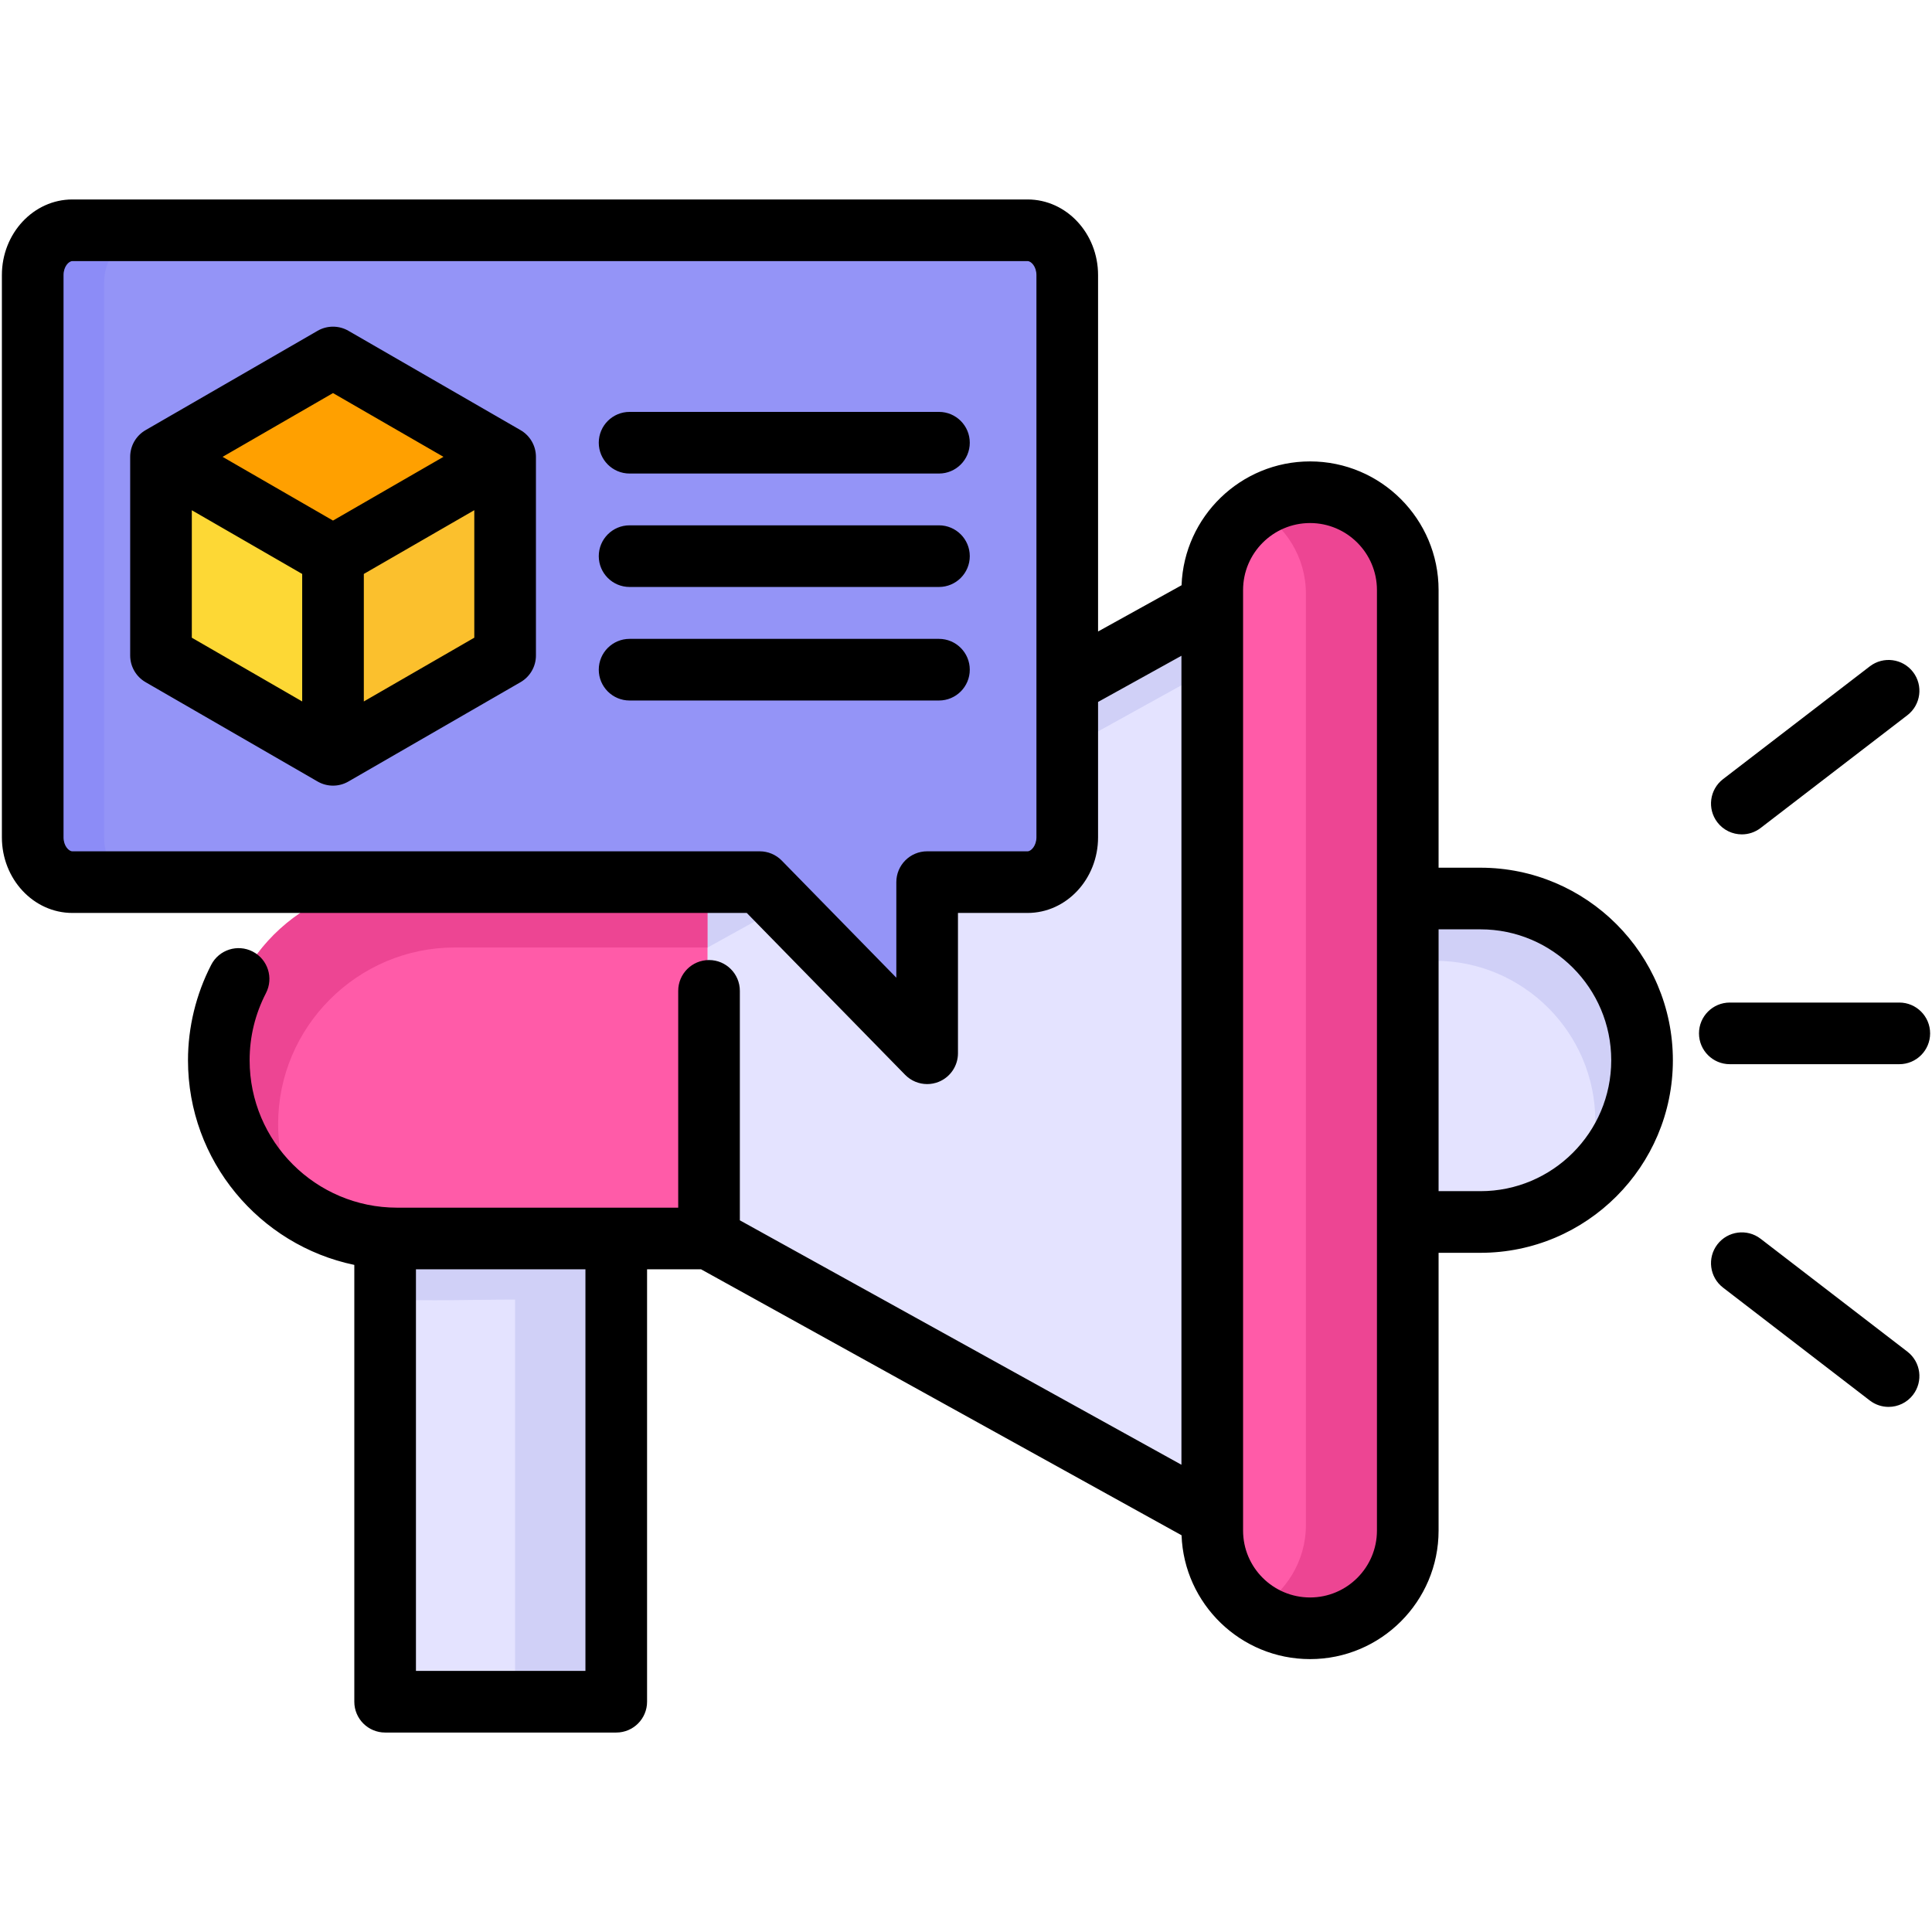 <svg id="Layer_1" enable-background="new 0 0 512 512" viewBox="0 0 512 512" xmlns="http://www.w3.org/2000/svg"><g><g><path clip-rule="evenodd" d="m389.988 238.303h-47.699v84.872h47.699c23.348 0 42.45-19.103 42.45-42.422v-.029c0-23.319-19.102-42.421-42.45-42.421z" fill="#e4e3ff" fill-rule="evenodd"/></g><g><path clip-rule="evenodd" d="m389.988 238.303h-47.699v16.32h38.033c23.348 0 42.45 19.103 42.45 42.45 0 4.446-.688 8.748-1.979 12.793 7.199-7.629 11.645-17.898 11.645-29.113v-.029c0-23.319-19.102-42.421-42.45-42.421z" fill="#d0d0f7" fill-rule="evenodd"/></g><g><path clip-rule="evenodd" d="m102.502 310.497h60.664v138.623h-60.664z" fill="#e4e3ff" fill-rule="evenodd"/></g><g><path clip-rule="evenodd" d="m102.502 310.497h60.664v33.903 104.72h-26.676v-104.72c-11.1 0-23.004.459-33.989-.086v-33.817z" fill="#d0d0f7" fill-rule="evenodd"/></g><g><path clip-rule="evenodd" d="m105.628 233.972h81.918v93.534h-81.918c-25.728 0-46.781-21.053-46.781-46.753v-.029c-.001-25.699 21.052-46.752 46.781-46.752z" fill="#ff5ba8" fill-rule="evenodd"/></g><g><path clip-rule="evenodd" d="m319.629 160.86-132.084 73.112v93.534l132.084 73.112z" fill="#e4e3ff" fill-rule="evenodd"/></g><g><path clip-rule="evenodd" d="m345.272 131.661c14.112 0 25.642 11.53 25.642 25.642v246.872c0 14.112-11.531 25.642-25.642 25.642-14.112 0-25.642-11.53-25.642-25.642v-246.872c-.001-14.112 11.53-25.642 25.642-25.642z" fill="#ff5ba8" fill-rule="evenodd"/></g><g><path clip-rule="evenodd" d="m105.628 233.972h81.918v17.124h-67.06c-25.728 0-46.781 21.053-46.781 46.781 0 7.572 1.835 14.743 5.048 21.082-12.018-8.49-19.906-22.459-19.906-38.205v-.029c-.001-25.7 21.052-46.753 46.781-46.753z" fill="#ed4593" fill-rule="evenodd"/></g><g><path clip-rule="evenodd" d="m319.629 160.86-132.084 73.112v17.123l132.084-73.112z" fill="#d0d0f7" fill-rule="evenodd"/></g><g><path clip-rule="evenodd" d="m345.272 131.661c14.112 0 25.642 11.53 25.642 25.642v246.872c0 14.112-11.531 25.642-25.642 25.642-4.503 0-8.749-1.176-12.419-3.241 7.859-4.389 13.222-12.793 13.222-22.401v-246.872c0-9.608-5.364-18.013-13.222-22.401 3.67-2.065 7.915-3.241 12.419-3.241z" fill="#ed4593" fill-rule="evenodd"/></g><g><path clip-rule="evenodd" d="m271.127 233.972h-26.359v44.946l-43.942-44.946h-180.414c-5.736 0-10.412-5.278-10.412-11.731v-147.601c0-6.454 4.675-11.76 10.412-11.76h250.715c5.708 0 10.412 5.306 10.412 11.76v147.601c0 6.453-4.704 11.731-10.412 11.731z" fill="#9494f7" fill-rule="evenodd"/></g><g><path clip-rule="evenodd" d="m88.82 96.295 22.602 13.022 22.573 13.05v26.073 26.073l-22.573 13.021-22.602 13.051-22.573-13.051-22.573-13.021v-26.073-26.073l22.573-13.05z" fill="#fdd835" fill-rule="evenodd"/></g><g><path clip-rule="evenodd" d="m88.82 96.295 22.602 13.022 22.573 13.05v26.073 26.073l-22.573 13.021-22.602 13.051z" fill="#fbc02d" fill-rule="evenodd"/></g><g><path clip-rule="evenodd" d="m133.995 122.367-45.175 26.073-45.146-26.073 45.146-26.072z" fill="#ffa000" fill-rule="evenodd"/></g><g><path clip-rule="evenodd" d="m27.611 222.241v-147.601c0-6.454 4.675-11.76 10.412-11.76h-17.611c-5.737 0-10.412 5.306-10.412 11.76v147.601c0 6.454 4.675 11.731 10.412 11.731h17.611c-5.737 0-10.412-5.278-10.412-11.731z" fill="#8c8cf7" fill-rule="evenodd"/></g></g><path d="m392.329 229.95h-11.09v-73.586c0-18.795-15.279-34.086-34.058-34.086-18.37 0-33.384 14.609-34.055 32.818l-22.127 12.255v-94.451c0-11.051-8.379-20.041-18.679-20.041h-253.141c-10.299 0-18.679 8.991-18.679 20.041v149c0 11.051 8.38 20.041 18.679 20.041h178.724l41.964 42.895c1.567 1.602 3.684 2.457 5.839 2.457 1.037 0 2.083-.198 3.082-.605 3.074-1.254 5.083-4.243 5.083-7.563v-37.185h18.447c10.299 0 18.679-8.99 18.679-20.041v-35.877l22.095-12.238v214.391l-117.026-64.778v-60.809c0-4.511-3.657-8.167-8.167-8.167s-8.167 3.656-8.167 8.167v57.456h-74.512c-21.542 0-39.067-17.525-39.067-39.066 0-6.237 1.458-12.227 4.333-17.803 2.067-4.009.494-8.934-3.515-11.001-4.012-2.069-8.936-.494-11.001 3.515-4.024 7.803-6.151 16.548-6.151 25.29 0 26.667 18.942 48.991 44.077 54.233v115.762c0 4.51 3.657 8.167 8.167 8.167h61.25c4.511 0 8.167-3.656 8.167-8.167v-114.595h14.311l127.334 70.484c.657 18.206 15.677 32.817 34.056 32.817 18.779 0 34.058-15.279 34.058-34.058v-73.616h11.09c28.121 0 51-22.891 51-51.027-.001-28.138-22.879-51.029-51-51.029zm-120.01-4.344h-26.615c-4.51 0-8.167 3.657-8.167 8.167v25.326l-30.362-31.036c-1.537-1.571-3.641-2.457-5.838-2.457h-182.158c-.956 0-2.344-1.444-2.344-3.706v-149c0-2.263 1.389-3.707 2.344-3.707h253.141c.956 0 2.345 1.444 2.345 3.707v108.358.044 40.598c-.001 2.228-1.412 3.706-2.346 3.706zm-117.173 217.2h-44.916v-106.427h44.916zm209.758-37.184c0 9.772-7.951 17.723-17.723 17.723-9.789 0-17.753-7.951-17.753-17.723v-3.503c0-.012 0-.024 0-.037v-242.206c0-.014 0-.028 0-.042v-3.47c0-9.789 7.964-17.752 17.753-17.752 9.772 0 17.723 7.964 17.723 17.752zm27.425-89.951h-11.09v-69.387h11.09c19.115 0 34.665 15.563 34.665 34.694 0 19.13-15.55 34.693-34.665 34.693zm119.171-41.817c0 4.511-3.657 8.167-8.167 8.167h-44.917c-4.511 0-8.167-3.656-8.167-8.167 0-4.51 3.657-8.167 8.167-8.167h44.917c4.51 0 8.167 3.656 8.167 8.167zm-56.375-55.927c-2.748-3.576-2.076-8.703 1.5-11.452l38.895-29.887c3.578-2.748 8.703-2.076 11.453 1.5 2.748 3.576 2.076 8.703-1.5 11.452l-38.894 29.887c-1.484 1.139-3.235 1.691-4.971 1.691-2.451 0-4.874-1.098-6.483-3.191zm51.843 151.725c-1.608 2.09-4.03 3.188-6.479 3.188-1.738 0-3.489-.553-4.974-1.694l-38.894-29.916c-3.575-2.75-4.243-7.877-1.494-11.453 2.75-3.573 7.876-4.242 11.453-1.494l38.895 29.916c3.575 2.75 4.243 7.877 1.493 11.453zm-369.031-255.668-45.6-26.317c-2.528-1.463-5.647-1.463-8.175 0l-45.577 26.32c-2.528 1.458-4.086 4.155-4.086 7.074v52.65c0 2.916 1.556 5.611 4.08 7.071l45.591 26.327c1.262.728 2.672 1.094 4.081 1.094s2.819-.365 4.081-1.094l45.614-26.325c2.527-1.46 4.083-4.156 4.083-7.073v-52.65c-.001-2.92-1.561-5.618-4.092-7.077zm-57.854 71.906-29.25-16.892v-33.778l29.25 16.881zm8.167-47.934-29.261-16.888 29.261-16.898 29.271 16.894zm37.443 31.04-29.276 16.897v-33.792l29.276-16.896zm131.307-51.671c0 4.51-3.656 8.167-8.167 8.167h-81.986c-4.511 0-8.167-3.656-8.167-8.167s3.657-8.167 8.167-8.167h81.986c4.51-.001 8.167 3.656 8.167 8.167zm0 30.06c0 4.511-3.656 8.167-8.167 8.167h-81.986c-4.511 0-8.167-3.656-8.167-8.167 0-4.51 3.657-8.167 8.167-8.167h81.986c4.51 0 8.167 3.657 8.167 8.167zm0 30.09c0 4.51-3.656 8.167-8.167 8.167h-81.986c-4.511 0-8.167-3.656-8.167-8.167s3.657-8.167 8.167-8.167h81.986c4.51 0 8.167 3.656 8.167 8.167z"/></svg>